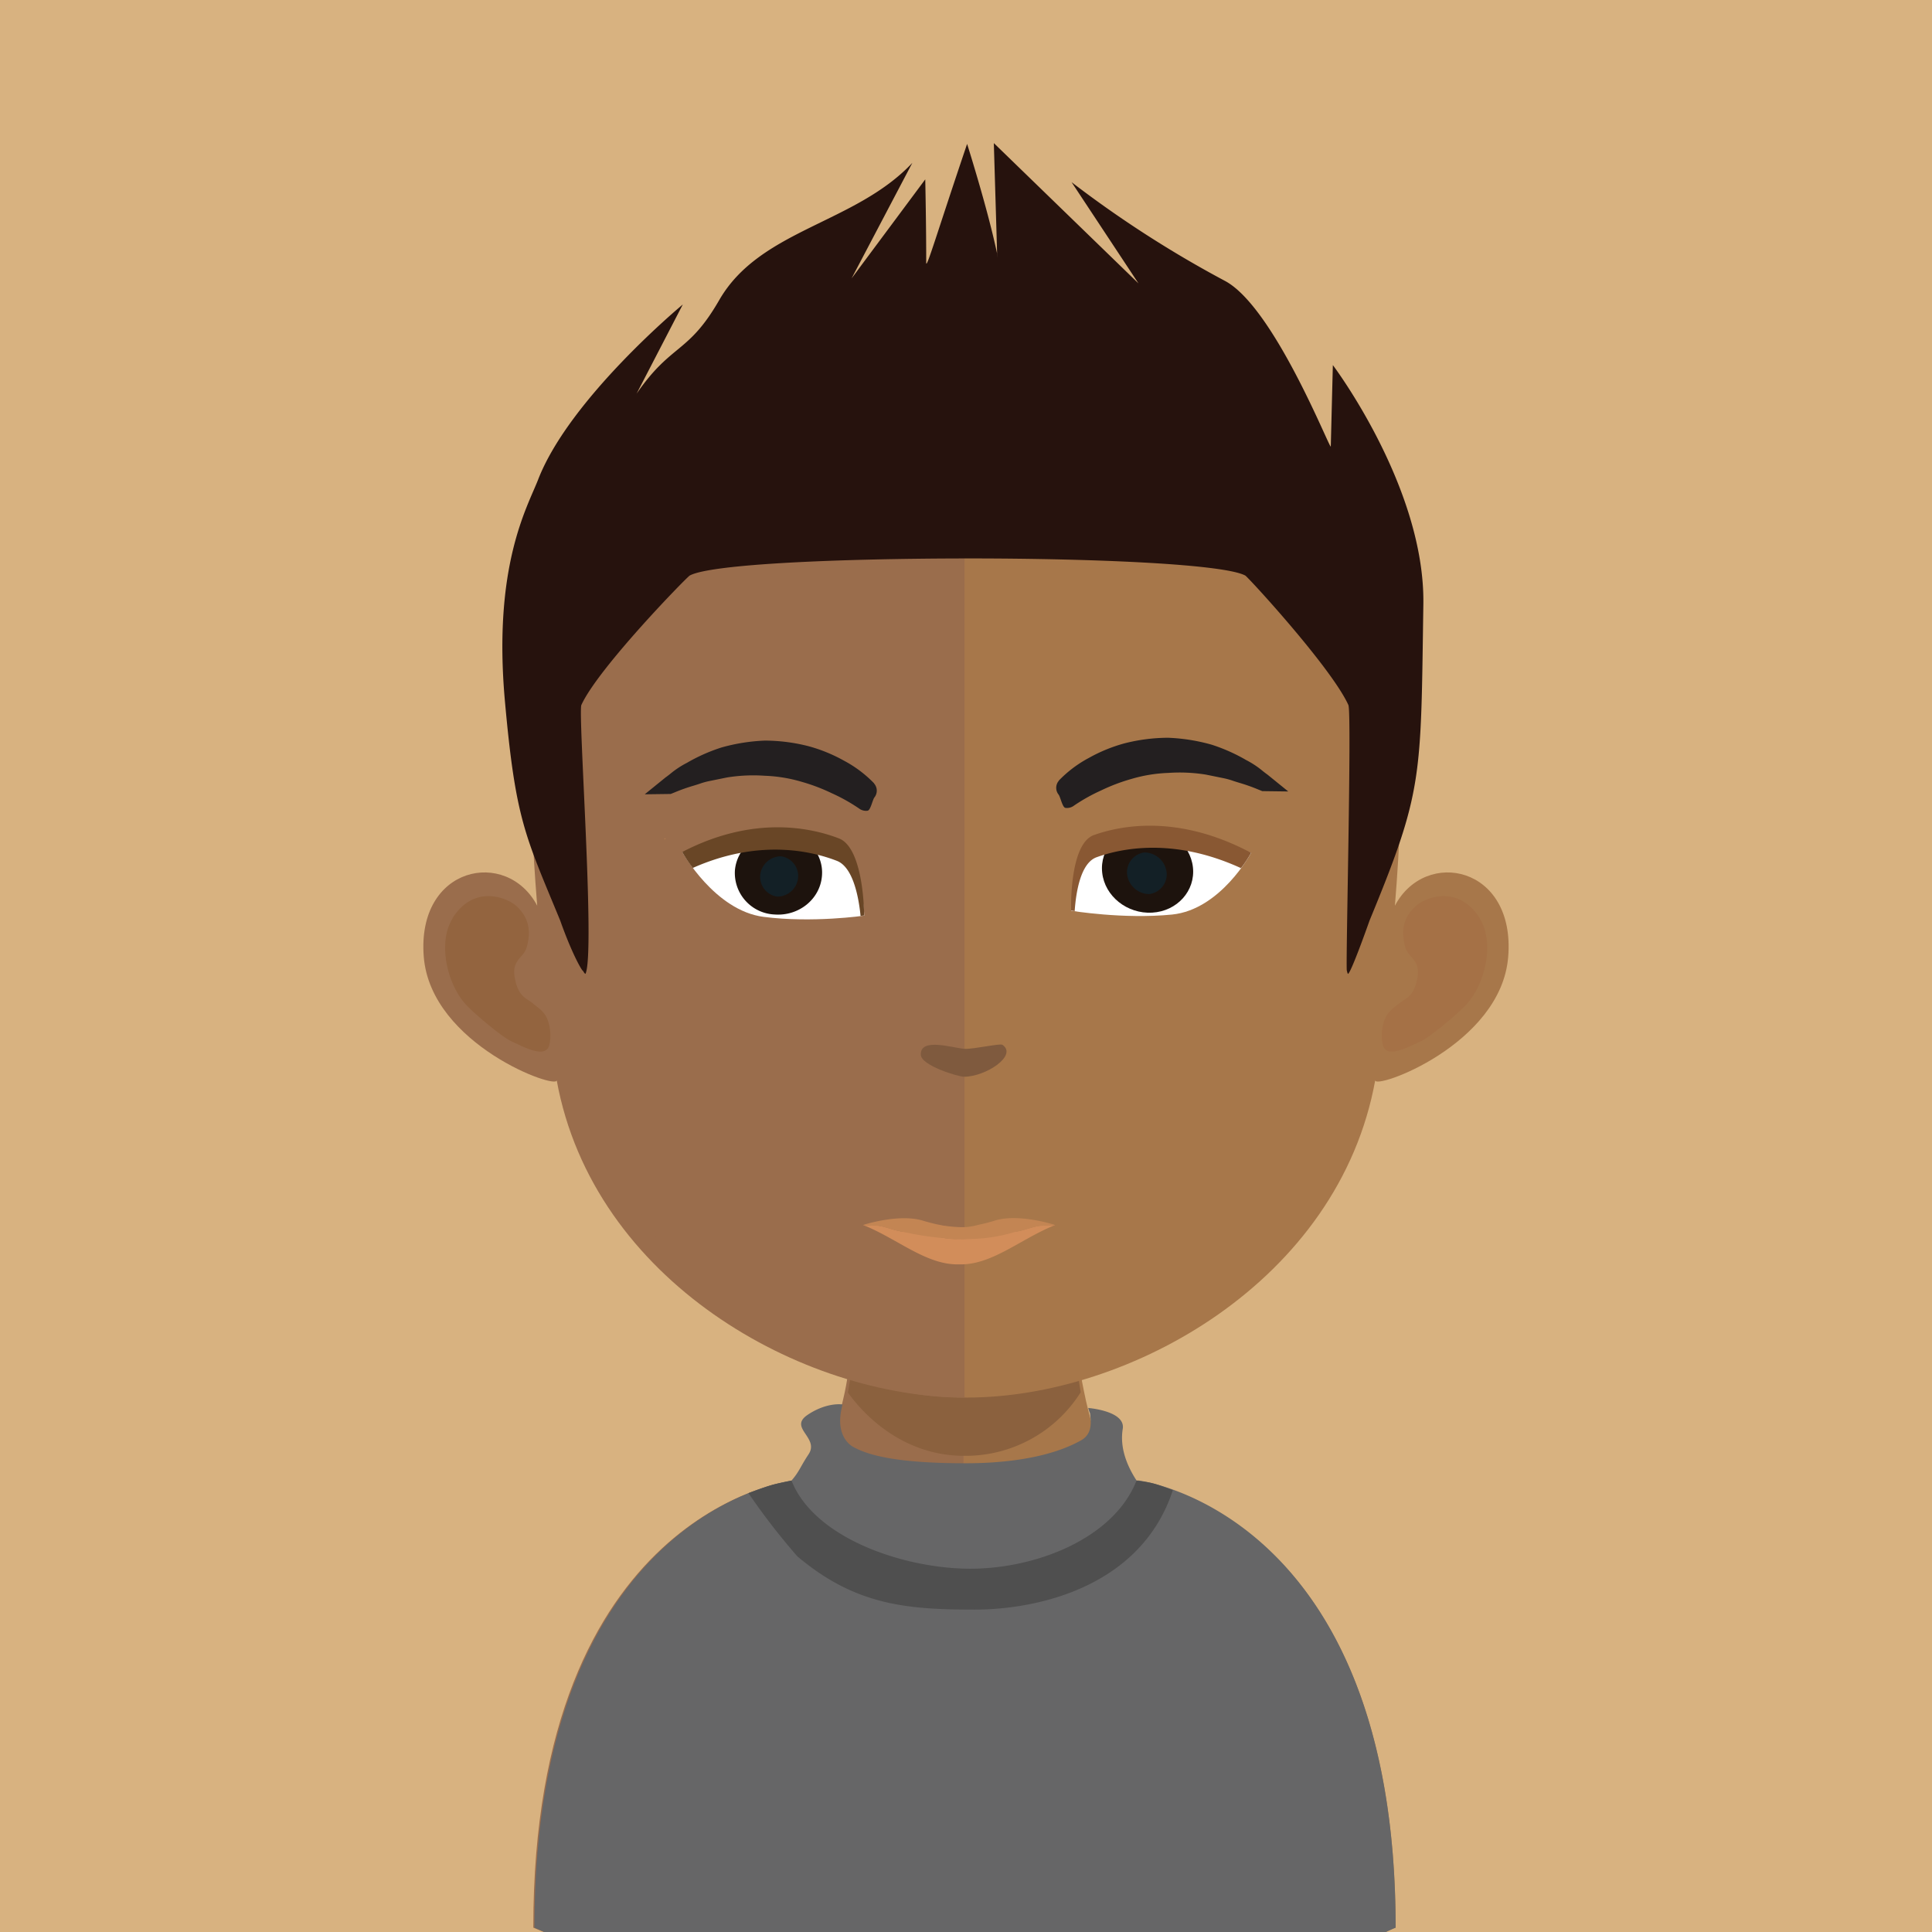 <svg id="Layer_1" data-name="Layer 1" xmlns="http://www.w3.org/2000/svg" xmlns:xlink="http://www.w3.org/1999/xlink" viewBox="0 0 504 504"><defs><style>.cls-1{fill:none;}.cls-2{fill:#d8b280;}.cls-3{fill:#342626;}.cls-4{fill:#9a6d4c;}.cls-5{fill:#a7774a;}.cls-6{clip-path:url(#clip-path);}.cls-7{fill:#8b613e;}.cls-8{fill:#93643f;}.cls-9{fill:#a57146;}.cls-10{fill:#d28d5a;}.cls-11{fill:#c38553;}.cls-12{fill:#7f5a3e;}.cls-13{fill:#231f20;}.cls-14{fill:#fff;}.cls-15{fill:#1d130d;}.cls-16{fill:#132026;}.cls-17{fill:#694626;}.cls-18{fill:#895833;}.cls-19{fill:#666667;}.cls-20{fill:#26120d;}.cls-21{fill:#4f4f4f;}</style><clipPath id="clip-path"><rect class="cls-1" x="221.21" y="343.81" width="60.71" height="35.98"/></clipPath></defs><title>Final-Avatars</title><rect class="cls-2" width="504" height="504"/><path class="cls-3" d="M245.85,330.77a7.47,7.47,0,0,0-.9,3.52v3.3a7.48,7.48,0,1,0,15,0v-3.3a7.47,7.47,0,0,0-.9-3.52,63.09,63.09,0,0,0-13.16,0Z"/><path class="cls-4" d="M251.39,301.89V504H141.82l-2.7-1.14c0-108.4,67.07-116.48,67.07-116.48,6.73,0,11-8.61,13.85-21.71.48-2,.86-4.1,1.18-6.35q.94-5.53,1.52-11.72c.24-2.42.47-4.9.7-7.45,1-12.41,1.3-25.89,1.3-38.67,0,0,14.77,1.45,26.66,1.45"/><path class="cls-5" d="M364.08,502.82s-1,.39-2.61,1.18H251.39V301.89h.23c11.92,0,26.74-1.45,26.74-1.45,0,12.7.32,26,1.33,38.36.23,2.47.47,4.94.7,7.33.43,4.22.9,8.22,1.53,12v.07c.23,1.7.55,3.26.86,4.78,2.81,14,7.26,23.36,14.18,23.36,0,0,67.12,8.08,67.12,116.48"/><g class="cls-6"><path class="cls-7" d="M281.92,363.13v.07a35.48,35.48,0,0,1-30.37,16.58h-.16c-17.43-.08-27.56-12.81-30.18-16.5q.94-5.53,1.52-11.72c.24-2.42.47-4.9.7-7.45a119.31,119.31,0,0,0,27.64,3.62h.31a113.18,113.18,0,0,0,28.3-3.92c.23,2.47.47,4.94.7,7.33.43,4.22.9,8.22,1.53,12"/></g><path class="cls-4" d="M251.74,75.12c-116.1,0-116.76,97.42-111.6,161.15-7.93-15.09-31.51-10.42-29.59,13.36,1.88,23,35.14,34.8,34.67,32.15,9.54,52.47,64.15,82.8,106.53,82.8.27,0,.59-.07.86-.07V75.12h-.86"/><path class="cls-8" d="M118,239.6c5.75-9.21,14.59-5.25,16.77-3.2s4.15,5.12,2.69,10.53c-.78,3.06-4,3.3-3.19,8,.85,5.21,3.28,5.56,4.62,6.73s3.08,2.07,3.94,4.3a12,12,0,0,1,.51,6.55c-.9,3.77-6.38.78-10-.9-2.42-1.1-10.09-7.57-12-9.77-4.85-5.52-7.12-16.09-3.29-22.22"/><path class="cls-5" d="M252.29,75.12c116.09,0,116.76,97.42,111.6,161.15,7.93-15.09,31.51-10.42,29.55,13.36-1.84,23-35.15,34.8-34.68,32.15-9.49,52.47-64.1,82.8-106.47,82.8-.28,0-.58-.07-.9-.07V75.12h.9"/><path class="cls-9" d="M386.05,239.6c-5.74-9.21-14.62-5.25-16.77-3.2-2.31,2.18-4.15,5.12-2.74,10.53.81,3.06,4,3.3,3.24,8-.86,5.21-3.24,5.56-4.66,6.73s-3,2.07-3.9,4.3a11.58,11.58,0,0,0-.51,6.55c.9,3.77,6.33.78,10-.9,2.43-1.1,10.09-7.57,12-9.77,4.89-5.52,7.15-16.09,3.32-22.22"/><path class="cls-4" d="M250.73,102.59c-38.2,0-66.15,11.09-83.07,33.08-23.65,30.64-22.76,77.48-14,111.06,2.66,10.31,4,38,5.86,48.17,8.25,45.45,58.29,69.68,91.24,69.68.27,0,.58,0,.86,0V102.59h-.86"/><path id="_Path_" data-name="&lt;Path&gt;" class="cls-10" d="M272.49,319.69c-3-.13-6.18,2-9.84,1.69a.79.79,0,0,0-.38-.06,7.35,7.35,0,0,0-2.59.19,31.79,31.79,0,0,0-3.36.91,18.29,18.29,0,0,1-6,.77h-.24a18.29,18.29,0,0,1-6-.77,31.8,31.8,0,0,0-3.36-.91,7.35,7.35,0,0,0-2.59-.19.79.79,0,0,0-.38.06c-3.66.33-6.79-1.82-9.84-1.69-.84.06-2.06-.13-2.75-.13l.46.19c8.68,3.58,16.18,10.29,24.48,10.08h.24c8.3.21,15.79-6.5,24.48-10.08l.46-.19C274.55,319.57,273.33,319.76,272.49,319.69Z"/><path class="cls-11" d="M275,319.49h0s-8.83-2.88-15.11-1.19a44.36,44.36,0,0,1-4.76,1.24,14.85,14.85,0,0,1-5,.57h0a32.5,32.5,0,0,1-3.61-.34c-.34,0-.68-.1-1-.17l-.39-.07-.63-.12-.36-.08h0c-2-.46-3.73-1-3.73-1-6.28-1.69-15.11,1.19-15.11,1.19h0l-.2.08c.68,0,1.91.19,2.75.13,2.5-.1,5.06,1.33,7.93,1.66a74,74,0,0,0,10.6,1.61,15.43,15.43,0,0,0,3.65.23h.24a14,14,0,0,0,2.09,0,42.22,42.22,0,0,0,12.32-1.83h0c2.8-.36,5.32-1.74,7.78-1.64.84.06,2.06-.13,2.75-.13Z"/><path id="_Path_2" data-name="&lt;Path&gt;" class="cls-12" d="M240.21,275.17c-.23-4.67,8.55-1.71,11.44-1.56,2.29.12,9.24-1.47,9.84-1.06,4.09,2.77-4.34,8.34-10,8.34C250,280.89,240.34,278,240.21,275.17Z"/><g id="_Group_" data-name="&lt;Group&gt;"><path id="_Path_3" data-name="&lt;Path&gt;" class="cls-13" d="M330.63,202.06c-.36-.25-.76-.56-1.2-.91a23.7,23.7,0,0,0-4.37-2.89,45.53,45.53,0,0,0-9-4,48.57,48.57,0,0,0-11.32-1.8,46.29,46.29,0,0,0-11.44,1.47,40.94,40.94,0,0,0-9.25,3.79,31.35,31.35,0,0,0-7.81,5.88l0,.05a2.83,2.83,0,0,0-.09,3.63c.49.62,1,3.36,1.78,3.47h0a3,3,0,0,0,2.2-.56l0,0a46.34,46.34,0,0,1,7.14-4,48.77,48.77,0,0,1,7.92-3,38.79,38.79,0,0,1,9.59-1.56,43.12,43.12,0,0,1,9.79.44l1.48.3,3.15.64a18.69,18.69,0,0,1,2.6.73c.49.16,1,.32,1.43.45a47.08,47.08,0,0,1,5.06,1.79l1,.4,6.78.09Z"/></g><g id="_Group_2" data-name="&lt;Group&gt;"><path id="_Path_4" data-name="&lt;Path&gt;" class="cls-13" d="M173.63,202.8c.36-.25.76-.56,1.2-.91a23.7,23.7,0,0,1,4.37-2.89,45.53,45.53,0,0,1,9-4,48.57,48.57,0,0,1,11.32-1.8,46.29,46.29,0,0,1,11.44,1.47,40.94,40.94,0,0,1,9.25,3.79,31.35,31.35,0,0,1,7.81,5.88l0,.05a2.83,2.83,0,0,1,.09,3.63c-.49.62-1,3.36-1.78,3.47h0a3,3,0,0,1-2.2-.56l0,0a46.34,46.34,0,0,0-7.14-4,48.77,48.77,0,0,0-7.92-3,38.79,38.79,0,0,0-9.59-1.56,43.12,43.12,0,0,0-9.79.44l-1.48.3-3.15.64a18.69,18.69,0,0,0-2.6.73c-.49.16-1,.32-1.43.45a47.08,47.08,0,0,0-5.06,1.79l-1,.4-6.78.09Z"/></g><path class="cls-11" d="M173.46,218.68l-.21.31.42-.23Z"/><path id="_Path_5" data-name="&lt;Path&gt;" class="cls-14" d="M178,222.29s8.44,15.24,21.19,16.89,26.27-.32,26.27-.32-.45-14.75-7.09-17.27S196.68,215.76,178,222.29Z"/><path id="_Path_6" data-name="&lt;Path&gt;" class="cls-15" d="M214.41,228.64c-.56,6-6.09,10.4-12.36,9.92A10.84,10.84,0,0,1,191.72,227c.56-6,6.09-10.41,12.37-9.94S215,222.69,214.41,228.64Z"/><path id="_Path_7" data-name="&lt;Path&gt;" class="cls-16" d="M202.76,233.9a5.2,5.2,0,0,1-4.44-5.63,5.47,5.47,0,0,1,5.43-4.89A5.2,5.2,0,0,1,208.2,229,5.46,5.46,0,0,1,202.76,233.9Z"/><path id="_Path_8" data-name="&lt;Path&gt;" class="cls-17" d="M225.43,238.83s-.29,0-.93.13c-.54-5.4-2.09-12.85-6.23-14.41-6.17-2.39-20-5.92-37.54,1.87a33.88,33.88,0,0,1-2.76-4.16c19.09-9.92,34.28-6.08,40.87-3.55S225.43,238.83,225.43,238.83Z"/><path id="_Path_9" data-name="&lt;Path&gt;" class="cls-14" d="M326.38,222.48s-7.94,14.83-20.64,16.1-26.3-1-26.3-1,1.42-14.58,8-16.89S306.68,215.85,326.38,222.48Z"/><path id="_Path_10" data-name="&lt;Path&gt;" class="cls-15" d="M287.53,227.66c.67,6.15,6.53,10.8,13.05,10.42s11.29-5.7,10.62-11.83-6.53-10.82-13.06-10.43S286.84,221.51,287.53,227.66Z"/><path id="_Path_11" data-name="&lt;Path&gt;" class="cls-16" d="M299.78,233.24a5.19,5.19,0,0,0,4.55-5.74,5.88,5.88,0,0,0-5.75-5.12,5.2,5.2,0,0,0-4.55,5.74A5.88,5.88,0,0,0,299.78,233.24Z"/><path id="_Path_12" data-name="&lt;Path&gt;" class="cls-18" d="M279.42,237.51l.93.17c.37-5.34,1.66-12.65,5.77-14.07,6.1-2.19,19.79-5.31,37.61,2.86a31.13,31.13,0,0,0,2.64-4c-19.43-10.33-34.5-6.94-41-4.63S279.42,237.51,279.42,237.51Z"/><path class="cls-19" d="M353.43,438.41c-18.9-47.63-56.32-52.18-56.32-52.18h-.61c-2.7-4.15-4.38-8.78-3.61-13.48s-9-5.45-9-5.45a7.84,7.84,0,0,0,.49,1.42c.08,1.53.94,5.13-2.32,7-3,1.68-9,4.41-20,5.51-1,.1-2.06.19-3.15.27l-1,.06c-2,.11-4,.16-6.11.16-17.82,0-25.25-2.08-29.16-4.23-1.85-1-4.76-4.17-2.84-11.11,0,0-4.07-.69-9.13,2.72s3.22,5.93.23,10.33c-2.14,3.23-2.38,4.47-4.45,6.84h-.08c-1.84.29-25.31,4-43.94,29.55-12.59,17.22-23,44.35-23,87.06,0,0,.91.38,2.68,1.16H361.48c1.6-.78,2.6-1.16,2.6-1.16C364.08,475.46,359.81,454.48,353.43,438.41Z"/><path class="cls-20" d="M371.31,157.64c.46-30.52-23.61-62.4-23.61-62.4l-.54,21.27c-.55,0-14.93-36.51-27.62-43.24a289.24,289.24,0,0,1-40-25.75L297,73.94,259.26,37.33c.28,9.63,1.08,35.48.83,28.72-1.73-8.22-5-19.54-7.8-28.51-7.67,22.65-10.67,32.94-10.67,31,0-2.12,0-9.65-.25-21.75L222.15,72.63,238,42.49C223,58.43,198.26,59.81,187.62,78.29c-8.13,14.12-12.43,11.19-21.56,24.42l12.06-23.28s-29.48,24.42-37.72,45.63c-2.81,7.24-11.86,22.5-8.68,57.88,2.79,31,5.27,35,14.41,57.17,3.18,9,5.85,13.42,5.92,13.1.39.67.64.94.71.78,2.52-5.7-2-68-1.1-70.08,4.44-9.72,27.53-33.37,28.27-33.77,5.52-3,38.93-4.44,72.46-4.46s66.94,1.5,72.46,4.46c.74.4,22.45,24,26.9,33.77.94,2.05-.78,70-.39,69.31a4.12,4.12,0,0,0,.23.78c.27.61,2.51-4.91,5.69-13.87C371.28,206.19,370.63,203.21,371.31,157.64Z"/><path class="cls-21" d="M254.21,419.9c16.77,0,43.52-6.07,51.75-31.16-5.9-2.26-5.9-1.93-9.47-2.51-5.94,15.09-26.15,23-43.35,23s-40.72-7.87-46.66-23c-5.29,1.21-3.73.53-11.23,3.28A174.39,174.39,0,0,0,208,406C223,418.65,236.28,419.9,254.21,419.9Z"/></svg>